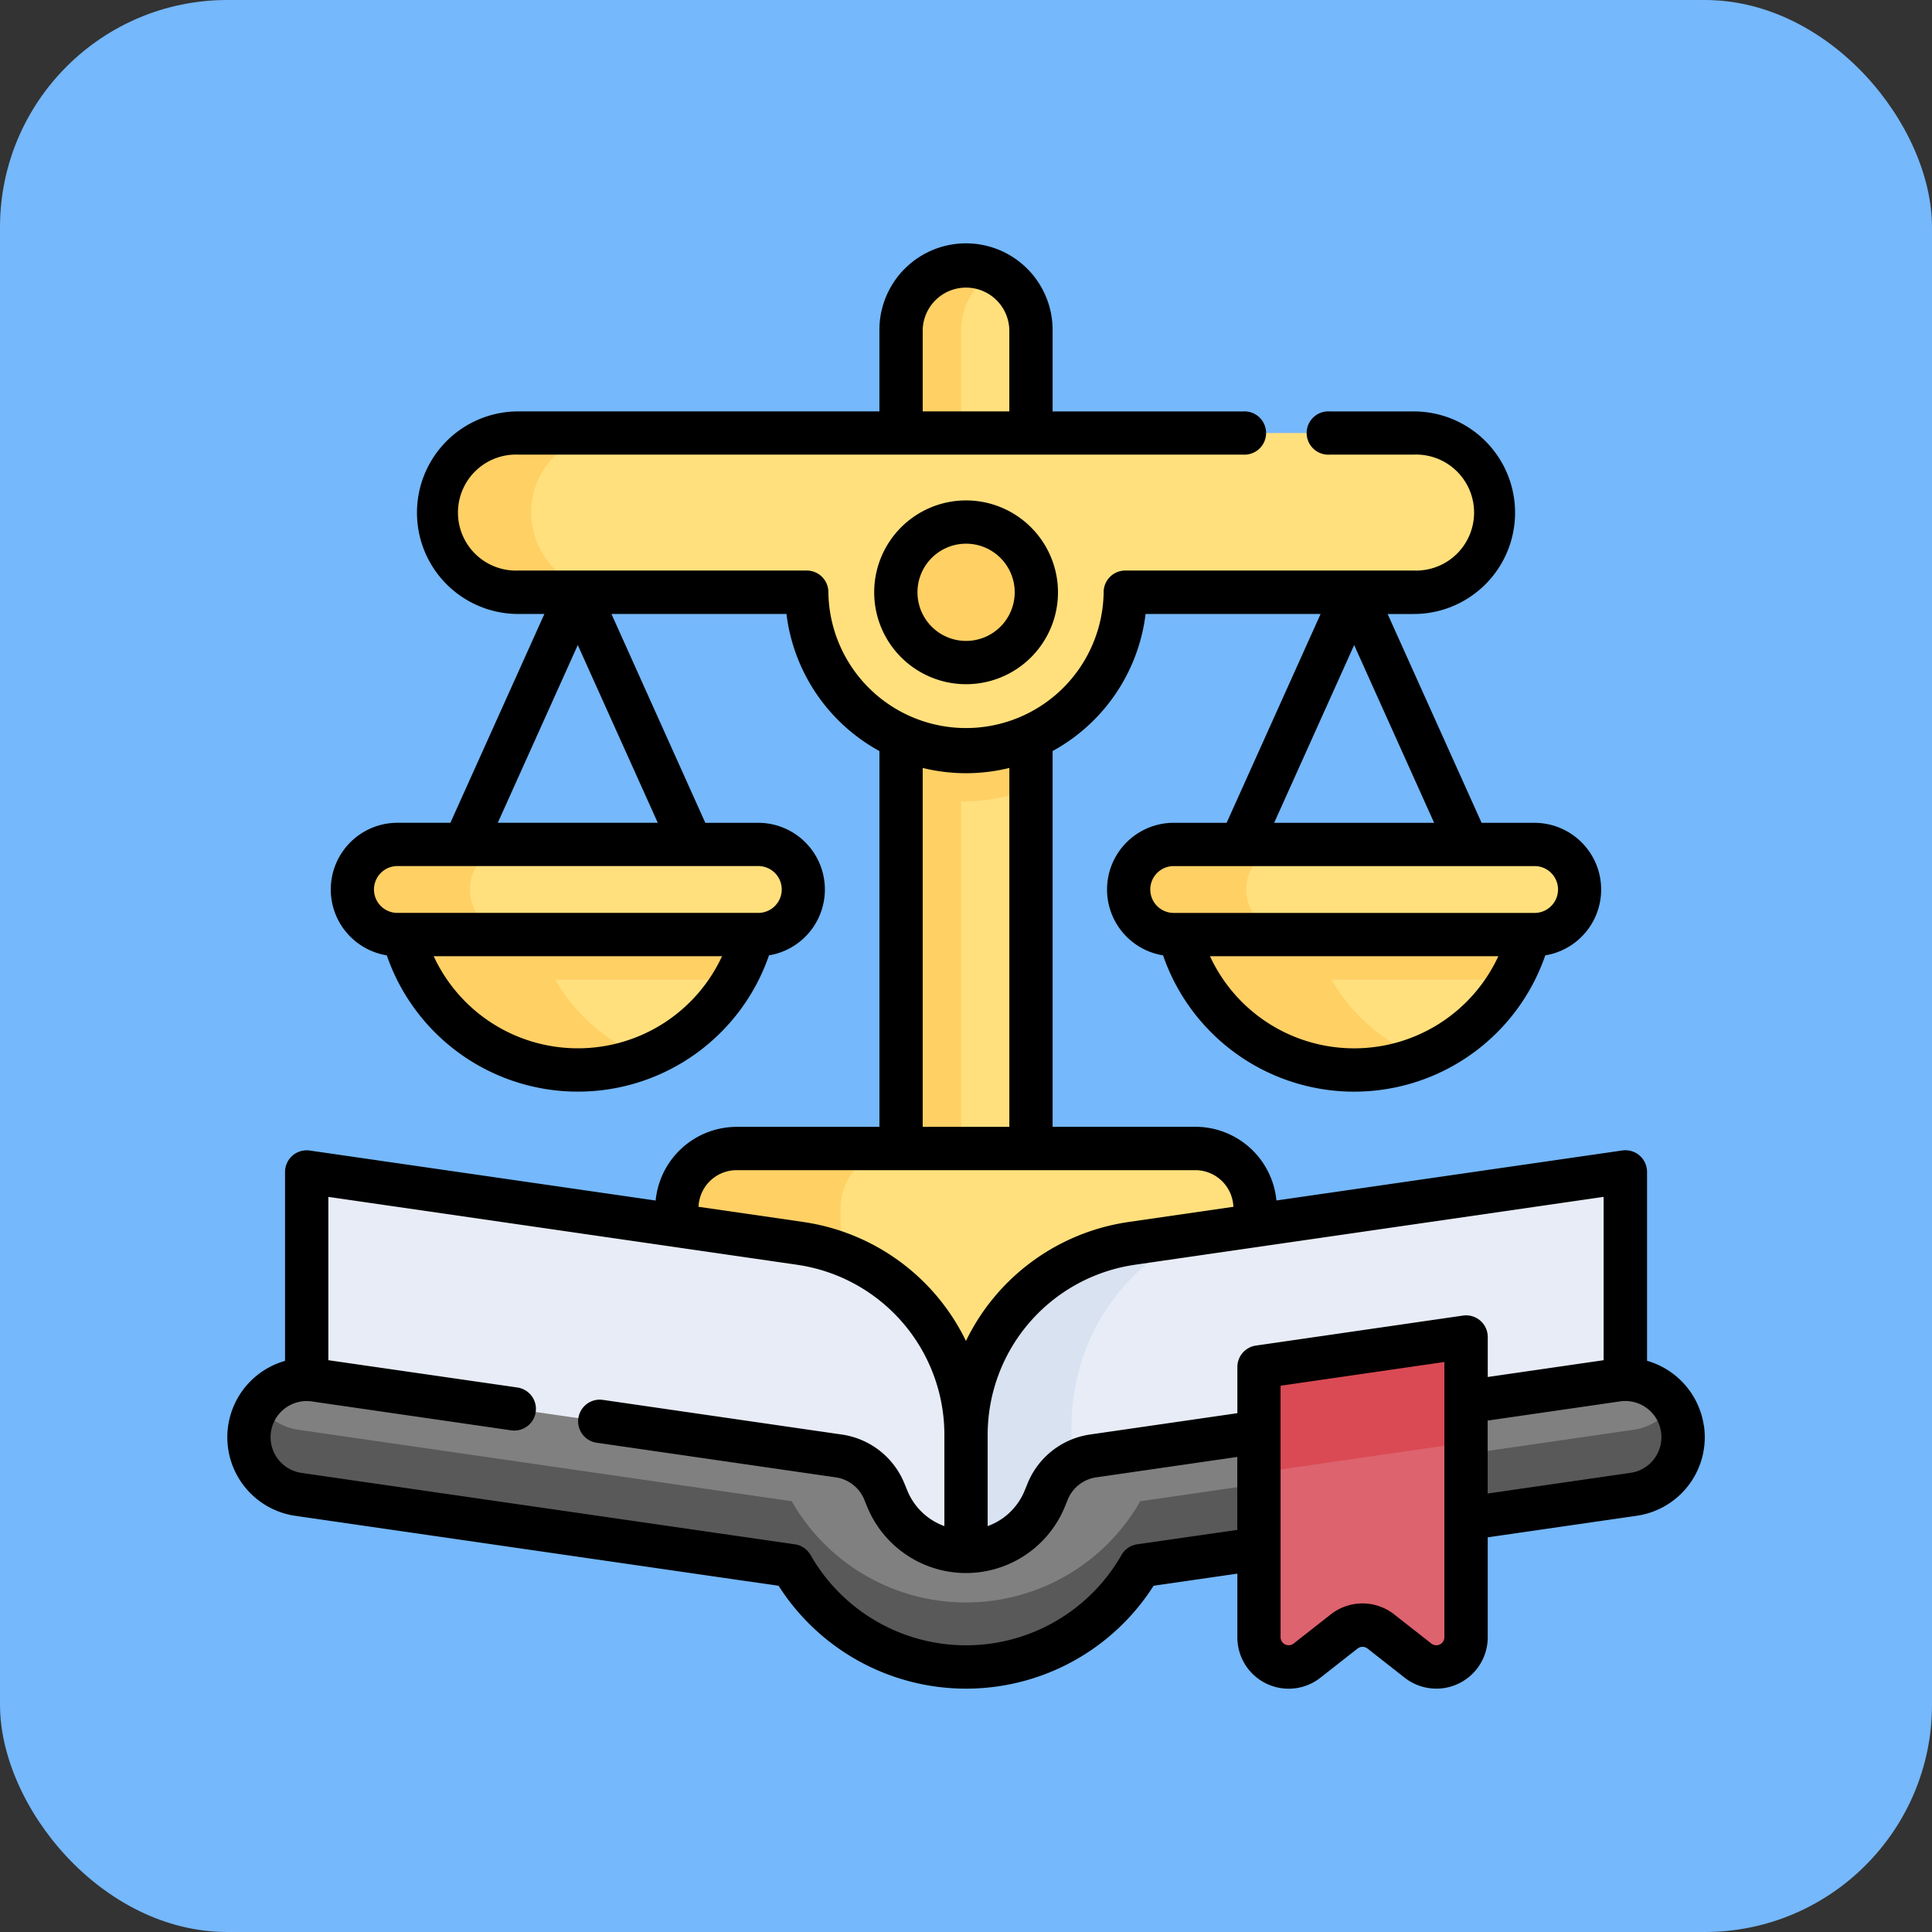 <svg xmlns="http://www.w3.org/2000/svg" width="85" height="85" viewBox="0 0 85 85">
  <rect x="0" y="0" width="85" height="85" fill="#333333" stroke="none"/>
  <g id="Grupo_1115767" data-name="Grupo 1115767" transform="translate(-179.711 -2281)">
    <rect id="Rectángulo_407620" data-name="Rectángulo 407620" width="85" height="85" rx="10" transform="translate(179.711 2281)" fill="#75b8fb"/>
    <g id="Grupo_1116999" data-name="Grupo 1116999" transform="translate(189.712 2286.143)">
      <g id="Grupo_1116997" data-name="Grupo 1116997" transform="translate(0.951 6.515)">
        <g id="Grupo_1116995" data-name="Grupo 1116995" transform="translate(4.548 0)">
          <path id="Trazado_887407" data-name="Trazado 887407" d="M236.347,13.059a2.858,2.858,0,0,0-2.858,2.858v7.627H239.2V15.917A2.858,2.858,0,0,0,236.347,13.059Z" transform="translate(-209.347 -13.059)" fill="#ffe07d"/>
          <path id="Trazado_887408" data-name="Trazado 887408" d="M239.205,140.514v20.2l-2.858,1.55-2.857-1.55v-20.2a2.858,2.858,0,1,1,5.715,0Z" transform="translate(-209.348 -121.838)" fill="#ffe07d"/>
          <g id="Grupo_1116993" data-name="Grupo 1116993" transform="translate(24.142 0)">
            <path id="Trazado_887409" data-name="Trazado 887409" d="M237.669,13.386a2.854,2.854,0,0,0-1.537,2.533v7.627h-2.643V15.919a2.858,2.858,0,0,1,4.18-2.534Z" transform="translate(-233.489 -13.062)" fill="#ffd064"/>
            <path id="Trazado_887410" data-name="Trazado 887410" d="M237.669,137.98a2.854,2.854,0,0,0-1.537,2.533v20.2h-2.643v-20.2a2.858,2.858,0,0,1,4.18-2.533Z" transform="translate(-233.489 -121.838)" fill="#ffd064"/>
            <path id="Trazado_887411" data-name="Trazado 887411" d="M239.205,133.375v5.218a7.028,7.028,0,0,1-5.715,0v-5.218a2.858,2.858,0,1,1,5.715,0Z" transform="translate(-233.49 -115.606)" fill="#ffd064"/>
          </g>
          <path id="Trazado_887412" data-name="Trazado 887412" d="M116.128,71.3h-39.4a3.5,3.5,0,1,0,0,7.007H89.421a7.007,7.007,0,1,0,14.015,0h12.693a3.5,3.5,0,1,0,0-7.007Z" transform="translate(-69.428 -63.906)" fill="#ffe07d"/>
          <path id="Trazado_887413" data-name="Trazado 887413" d="M77.3,74.8a3.5,3.5,0,0,0,3.5,3.5H76.729a3.5,3.5,0,0,1,0-7.007H80.8A3.5,3.5,0,0,0,77.3,74.8Z" transform="translate(-69.43 -63.906)" fill="#ffd064"/>
          <circle id="Elipse_11718" data-name="Elipse 11718" cx="3.091" cy="3.091" r="3.091" transform="translate(23.909 11.31)" fill="#ffd064"/>
          <g id="Grupo_1116994" data-name="Grupo 1116994" transform="translate(0 25.494)">
            <path id="Trazado_887414" data-name="Trazado 887414" d="M74.824,229.491a7.94,7.94,0,1,1-15.88,0Z" transform="translate(-56.961 -227.508)" fill="#ffe07d"/>
            <path id="Trazado_887415" data-name="Trazado 887415" d="M74.826,229.491a7.9,7.9,0,0,1-1.06,3.965H60.005a7.9,7.9,0,0,1-1.059-3.965Z" transform="translate(-56.963 -227.508)" fill="#ffd064"/>
            <path id="Trazado_887416" data-name="Trazado 887416" d="M69.828,236.868a7.944,7.944,0,0,1-10.882-7.376H64.83A7.942,7.942,0,0,0,69.828,236.868Z" transform="translate(-56.963 -227.509)" fill="#ffd064"/>
            <path id="Trazado_887417" data-name="Trazado 887417" d="M61.188,217.838H45.308a1.983,1.983,0,1,1,0-3.965h15.88a1.983,1.983,0,0,1,0,3.965Z" transform="translate(-43.326 -213.873)" fill="#ffe07d"/>
            <path id="Trazado_887418" data-name="Trazado 887418" d="M50.53,217.838H45.309a1.983,1.983,0,1,1,0-3.965H50.53a1.983,1.983,0,1,0,0,3.965Z" transform="translate(-43.326 -213.873)" fill="#ffd064"/>
            <path id="Trazado_887419" data-name="Trazado 887419" d="M343.856,229.494a7.94,7.94,0,1,1-15.88,0Z" transform="translate(-291.839 -227.511)" fill="#ffe07d"/>
            <path id="Trazado_887420" data-name="Trazado 887420" d="M343.857,229.494a7.9,7.9,0,0,1-1.06,3.965h-13.76a7.9,7.9,0,0,1-1.059-3.965Z" transform="translate(-291.84 -227.511)" fill="#ffd064"/>
            <path id="Trazado_887421" data-name="Trazado 887421" d="M338.859,236.871a7.944,7.944,0,0,1-10.882-7.376h5.884A7.942,7.942,0,0,0,338.859,236.871Z" transform="translate(-291.84 -227.512)" fill="#ffd064"/>
            <path id="Trazado_887422" data-name="Trazado 887422" d="M330.22,217.84H314.34a1.983,1.983,0,0,1,0-3.965h15.88a1.983,1.983,0,0,1,0,3.965Z" transform="translate(-278.203 -213.875)" fill="#ffe07d"/>
            <path id="Trazado_887423" data-name="Trazado 887423" d="M319.562,217.84H314.34a1.983,1.983,0,0,1,0-3.965h5.221a1.983,1.983,0,1,0,0,3.965Z" transform="translate(-278.203 -213.875)" fill="#ffd064"/>
          </g>
          <path id="Trazado_887424" data-name="Trazado 887424" d="M181.249,331.719H155.81V321.88a2.63,2.63,0,0,1,2.63-2.63h20.179a2.63,2.63,0,0,1,2.63,2.63v9.839Z" transform="translate(-141.53 -280.378)" fill="#ffe07d"/>
          <path id="Trazado_887425" data-name="Trazado 887425" d="M163.011,330.528l-5.8,1.19a.072.072,0,0,1-.047-.018c-1.792-1.582-1.6-10.656-.581-11.681a2.622,2.622,0,0,1,1.86-.77h7.2a2.629,2.629,0,0,0-2.63,2.63v8.649Z" transform="translate(-141.53 -280.377)" fill="#ffd064"/>
        </g>
        <g id="Grupo_1116996" data-name="Grupo 1116996" transform="translate(0 39.9)">
          <path id="Trazado_887426" data-name="Trazado 887426" d="M285.007,327.349v11.673l-22.823,3.306L256,347.022v-8.1a8.514,8.514,0,0,1,7.264-8.421l.029-.005,4.853-.7Z" transform="translate(-224.452 -327.349)" fill="#e7ecf6"/>
          <path id="Trazado_887427" data-name="Trazado 887427" d="M265.943,349.1a9.315,9.315,0,0,0-5.3,8.4v4.035L256,366.011v-8.1a8.514,8.514,0,0,1,7.264-8.421l.029-.005Z" transform="translate(-224.452 -346.339)" fill="#d8e2f1"/>
          <path id="Trazado_887428" data-name="Trazado 887428" d="M56.519,338.92v8.1l-6.19-3.8-22.818-4.2V327.348l16.861,2.443,4.853.7.029.005A8.514,8.514,0,0,1,56.519,338.92Z" transform="translate(-24.97 -327.348)" fill="#e7ecf6"/>
          <path id="Trazado_887429" data-name="Trazado 887429" d="M9.675,404.333l7.373,1.068,9.111,1.32,5.22.756a8.826,8.826,0,0,0,15.334,0l21.705-3.144a2.541,2.541,0,0,0-.729-5.029l-23.056,3.341a2.541,2.541,0,0,0-1.987,1.55l-.136.331a3.744,3.744,0,0,1-6.928,0l-.136-.333a2.541,2.541,0,0,0-1.987-1.55l-7.3-1.058-9.111-1.32L10.4,399.3a2.541,2.541,0,0,0-.729,5.029Z" transform="translate(-7.499 -390.146)" fill="gray"/>
          <path id="Trazado_887430" data-name="Trazado 887430" d="M68.421,412.027l-21.705,3.144a8.826,8.826,0,0,1-15.334,0l-5.22-.756-9.111-1.32-7.373-1.068a2.541,2.541,0,0,1-1.741-3.935,2.534,2.534,0,0,0,1.741,1.094l7.373,1.068,9.111,1.32,5.22.756a8.826,8.826,0,0,0,15.334,0l21.705-3.144a2.528,2.528,0,0,0,1.741-1.095,2.543,2.543,0,0,1-1.741,3.936Z" transform="translate(-7.501 -397.84)" fill="#595959"/>
          <path id="Trazado_887431" data-name="Trazado 887431" d="M366.622,384.571V397.78a1.308,1.308,0,0,1-2.115,1.029l-1.634-1.282a1.311,1.311,0,0,0-1.614,0l-1.634,1.282a1.308,1.308,0,0,1-2.115-1.029V385.891Z" transform="translate(-313.076 -377.306)" fill="#dd636e"/>
          <path id="Trazado_887432" data-name="Trazado 887432" d="M366.621,384.571v4.645l-9.111,1.32V385.89Z" transform="translate(-313.075 -377.306)" fill="#da4a54"/>
        </g>
      </g>
      <g id="Grupo_1116998" data-name="Grupo 1116998" transform="translate(-0.001 5.563)">
        <path id="Trazado_887433" data-name="Trazado 887433" d="M228.2,94.652a4.043,4.043,0,1,0,4.043,4.043A4.048,4.048,0,0,0,228.2,94.652Zm0,6.182a2.139,2.139,0,1,1,2.139-2.139A2.141,2.141,0,0,1,228.2,100.834Z" transform="translate(-195.696 -83.342)"/>
        <path id="Trazado_887434" data-name="Trazado 887434" d="M64.962,57.587a3.5,3.5,0,0,0-2.5-2.861V46.415a.952.952,0,0,0-1.089-.942l-15.216,2.2a3.587,3.587,0,0,0-3.566-3.242H36.309V27.9A7.976,7.976,0,0,0,40.4,21.869h7.7l-4.134,9.188H41.637a2.935,2.935,0,0,0-.468,5.832,8.893,8.893,0,0,0,16.816,0,2.935,2.935,0,0,0-.469-5.831H55.183l-4.134-9.188H52.2a4.456,4.456,0,1,0,0-8.912H48.5a.952.952,0,1,0,0,1.9h3.7a2.552,2.552,0,1,1,0,5.1H39.507a.952.952,0,0,0-.952.952,6.056,6.056,0,0,1-12.111,0,.952.952,0,0,0-.952-.952H12.8a2.552,2.552,0,1,1,0-5.1H44.688a.952.952,0,1,0,0-1.9H36.309V9.373a3.81,3.81,0,1,0-7.62,0v3.584H12.8a4.456,4.456,0,1,0,0,8.912h1.15L9.815,31.056H7.483a2.935,2.935,0,0,0-.467,5.832,8.893,8.893,0,0,0,16.816,0,2.935,2.935,0,0,0-.469-5.831H21.029L16.9,21.868h7.7A7.975,7.975,0,0,0,28.69,27.9V44.434H22.411a3.587,3.587,0,0,0-3.566,3.242l-15.216-2.2a.952.952,0,0,0-1.089.942v8.312a3.493,3.493,0,0,0,.451,6.817l19.944,2.888.018,0,1.3.188a9.78,9.78,0,0,0,16.5,0l3.685-.533v2.8a2.257,2.257,0,0,0,3.655,1.778l1.632-1.281a.357.357,0,0,1,.44,0l1.634,1.282a2.26,2.26,0,0,0,3.654-1.778V62.493l6.557-.949a3.492,3.492,0,0,0,2.956-3.956ZM49.576,40.979a6.984,6.984,0,0,1-6.343-4.053H55.92A6.985,6.985,0,0,1,49.576,40.979Zm8.97-6.987a1.032,1.032,0,0,1-1.03,1.03H41.637a1.03,1.03,0,1,1,0-2.061H57.516A1.031,1.031,0,0,1,58.546,33.992ZM46.057,31.057l3.519-7.82,3.519,7.82ZM30.594,9.373a1.906,1.906,0,0,1,3.811,0v3.584H30.594ZM15.422,40.978A6.983,6.983,0,0,1,9.08,36.926H21.766A6.985,6.985,0,0,1,15.422,40.978Zm8.97-6.987a1.032,1.032,0,0,1-1.03,1.03H7.483a1.03,1.03,0,0,1,0-2.061H23.362A1.031,1.031,0,0,1,24.392,33.991ZM11.9,31.056l3.519-7.82,3.519,7.82Zm20.6-2.181a7.946,7.946,0,0,0,1.906-.232V44.434H30.594V28.643A7.952,7.952,0,0,0,32.5,28.875ZM60.554,54.7l-5.1.739V53.679a.952.952,0,0,0-1.089-.942l-9.111,1.32a.952.952,0,0,0-.816.942v2.032l-6.485.939A3.511,3.511,0,0,0,35.217,60.1l-.135.331A2.78,2.78,0,0,1,33.452,62V57.986A7.562,7.562,0,0,1,39.9,50.506l.036-.006,20.615-2.986V54.7ZM22.41,46.339H42.588a1.679,1.679,0,0,1,1.675,1.612l-4.6.666-.066.011a9.455,9.455,0,0,0-7.1,5.225,9.455,9.455,0,0,0-7.1-5.225l-.066-.011-4.6-.666a1.679,1.679,0,0,1,1.675-1.612ZM40.03,62.8a.952.952,0,0,0-.692.472,7.873,7.873,0,0,1-13.677,0,.952.952,0,0,0-.692-.472L3.264,59.659a1.588,1.588,0,0,1,.456-3.144l8.769,1.271a.952.952,0,0,0,.273-1.885L4.445,54.7V47.515L25.06,50.5l.036.006a7.562,7.562,0,0,1,6.452,7.479V62a2.78,2.78,0,0,1-1.63-1.564l-.137-.333a3.509,3.509,0,0,0-2.731-2.13L16.523,56.446a.952.952,0,1,0-.273,1.885l10.528,1.525a1.6,1.6,0,0,1,1.241.969l.136.332a4.7,4.7,0,0,0,8.689,0l.134-.33a1.6,1.6,0,0,1,1.243-.971l6.213-.9v3.21Zm13.516,4.085a.355.355,0,0,1-.575.28l-1.634-1.282a2.258,2.258,0,0,0-2.789,0l-1.634,1.282a.356.356,0,0,1-.575-.28V55.823l7.207-1.044V66.888Zm9.234-7.85a1.576,1.576,0,0,1-1.045.621l-6.285.91v-3.21l5.829-.844a1.589,1.589,0,0,1,1.5,2.523Z" transform="translate(0.001 -5.563)"/>
      </g>
    </g>
  </g>
</svg>
